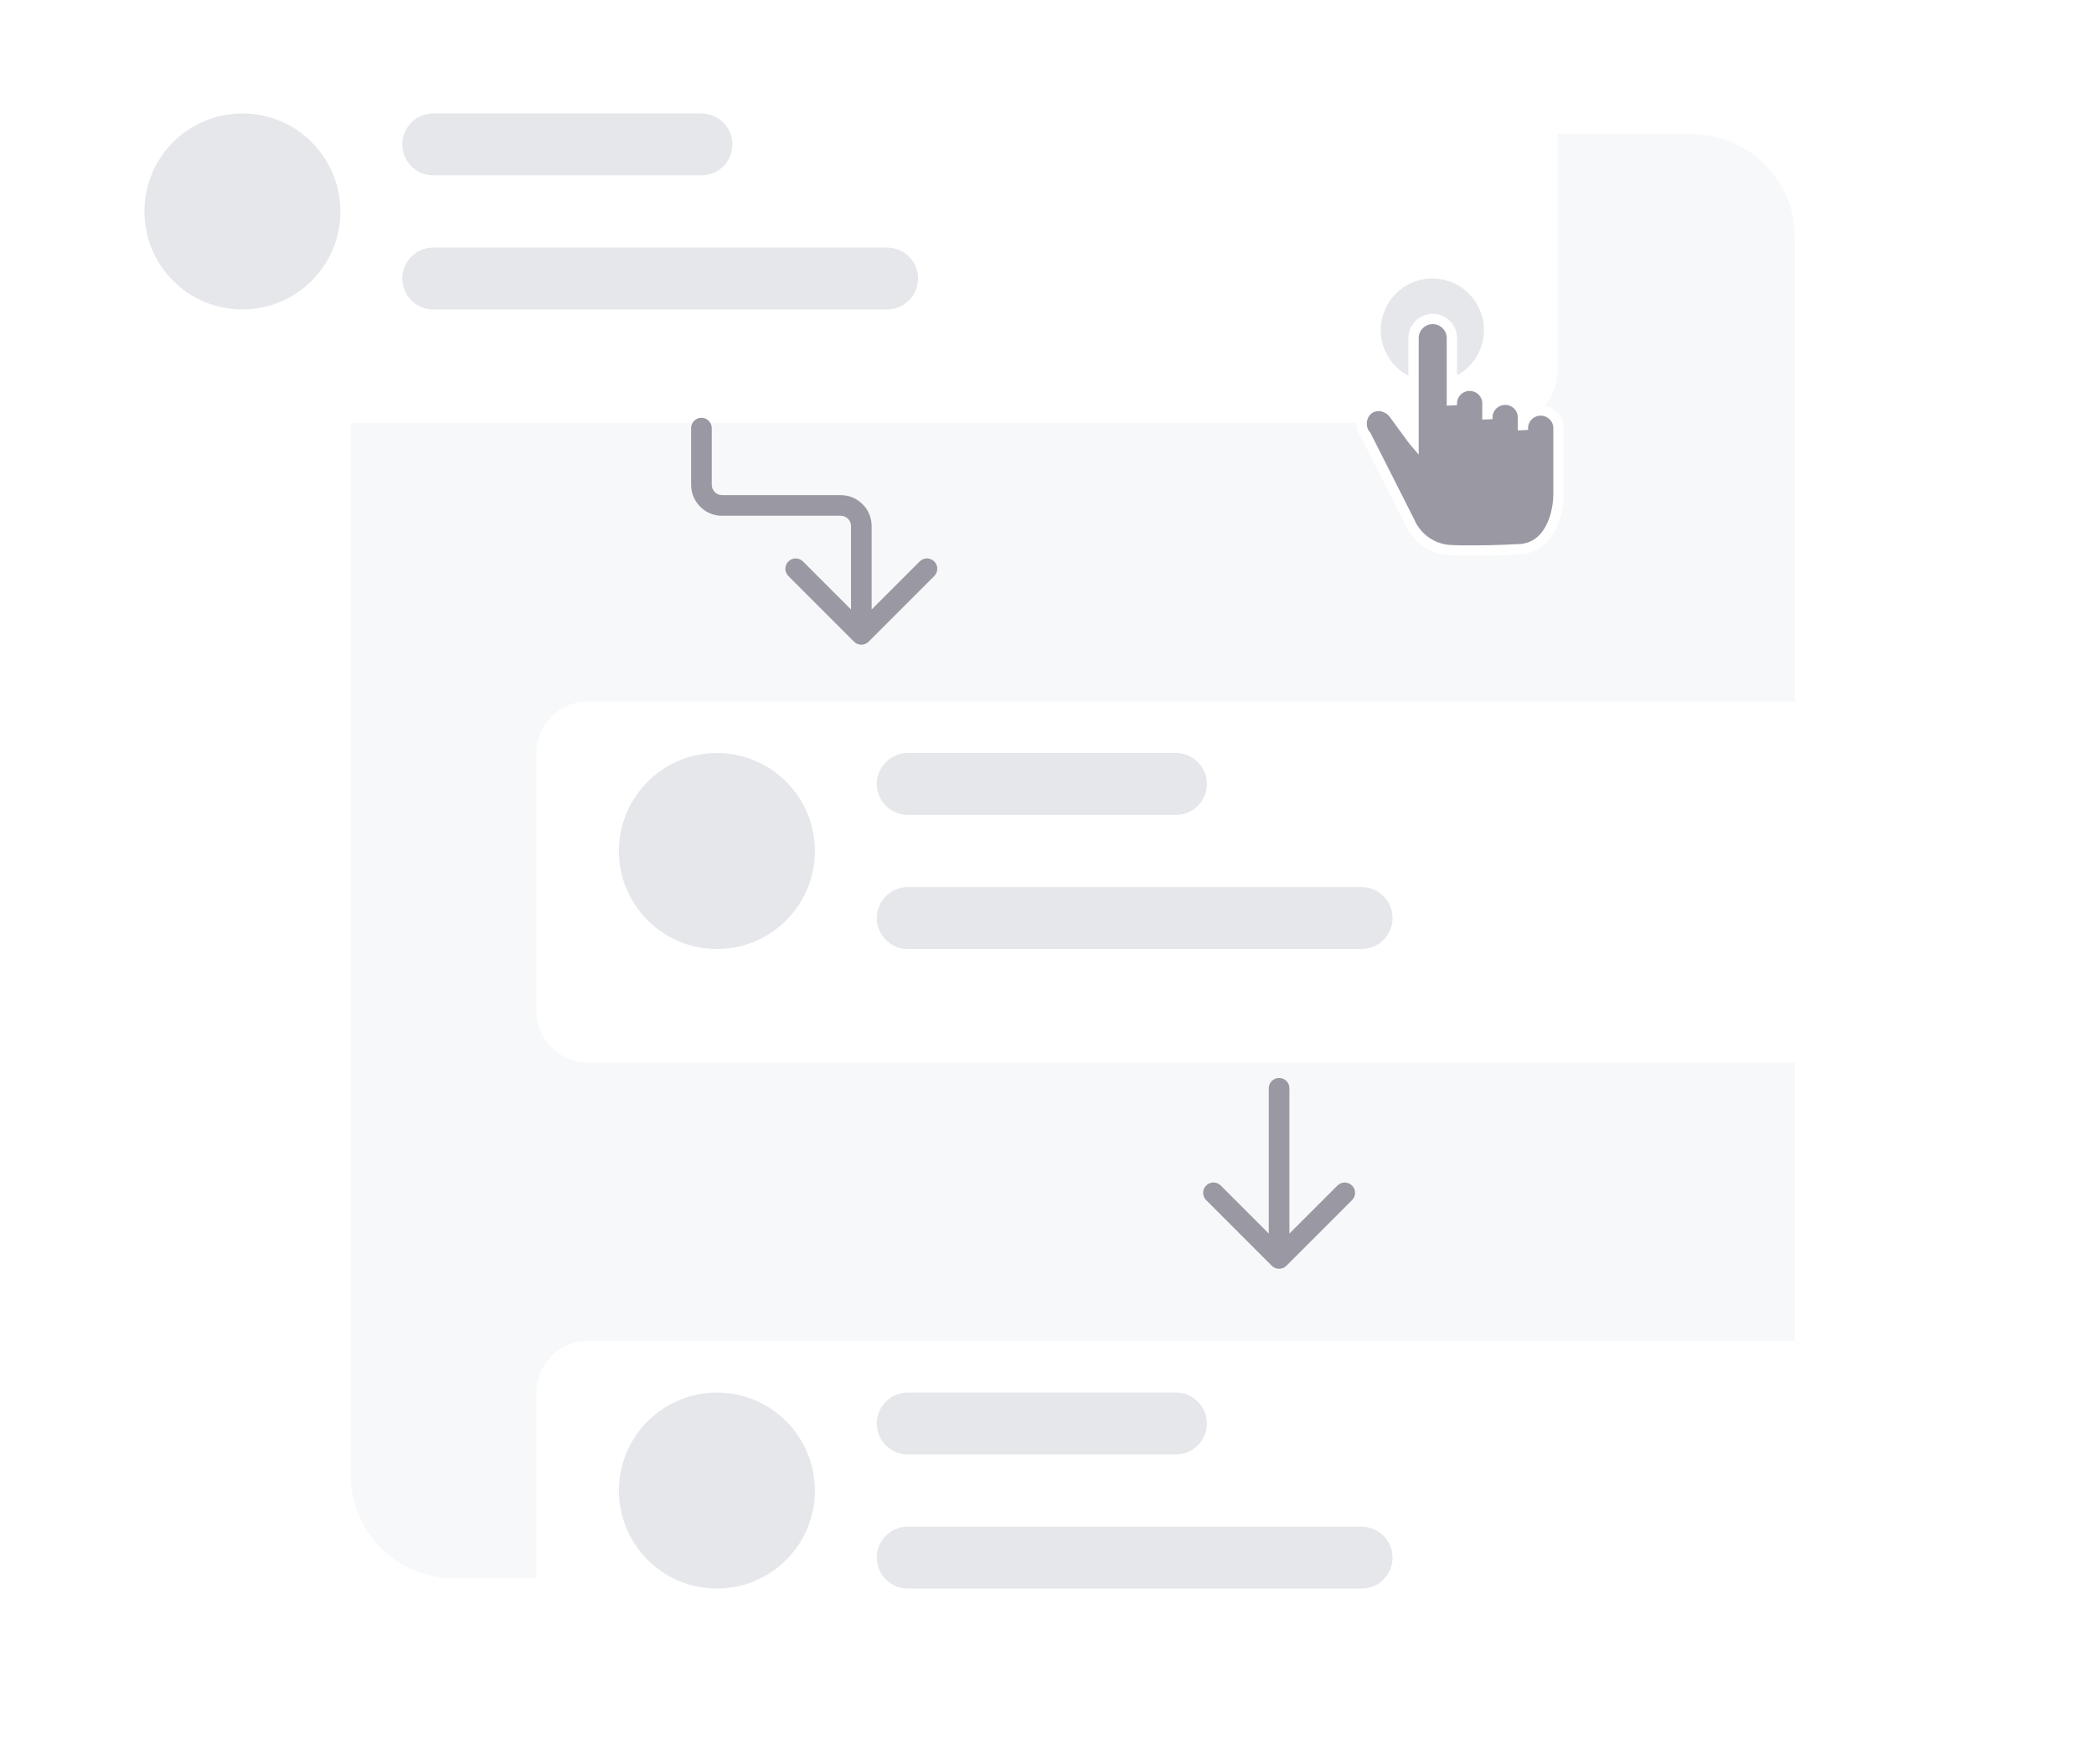 <svg
  width="203"
  height="171"
  viewBox="0 0 203 171"
  fill="none"
  xmlns="http://www.w3.org/2000/svg"
>
  <path
    d="M164 13H44C38.477 13 34 17.477 34 23V143C34 148.523 38.477 153 44 153H164C169.523 153 174 148.523 174 143V23C174 17.477 169.523 13 164 13Z"
    fill="#F7F8F9"
  />
  <g filter="url(#filter0_d_287_38910)">
    <path
      d="M146 3H11C8.239 3 6 5.239 6 8V33C6 35.761 8.239 38 11 38H146C148.761 38 151 35.761 151 33V8C151 5.239 148.761 3 146 3Z"
      fill="white"
    />
  </g>
  <path
    d="M68 11H42C40.343 11 39 12.343 39 14C39 15.657 40.343 17 42 17H68C69.657 17 71 15.657 71 14C71 12.343 69.657 11 68 11Z"
    fill="#E5E7EB"
  />
  <path
    d="M86 24H42C40.343 24 39 25.343 39 27C39 28.657 40.343 30 42 30H86C87.657 30 89 28.657 89 27C89 25.343 87.657 24 86 24Z"
    fill="#E5E7EB"
  />
  <path
    d="M23.5 30C28.747 30 33 25.747 33 20.5C33 15.253 28.747 11 23.5 11C18.253 11 14 15.253 14 20.5C14 25.747 18.253 30 23.5 30Z"
    fill="#E5E7EB"
  />
  <path
    d="M69 41.5C69 40.948 68.552 40.5 68 40.5C67.448 40.5 67 40.948 67 41.5H69ZM82.793 62.207C83.183 62.598 83.817 62.598 84.207 62.207L90.571 55.843C90.962 55.453 90.962 54.819 90.571 54.429C90.18 54.038 89.547 54.038 89.157 54.429L83.5 60.086L77.843 54.429C77.453 54.038 76.82 54.038 76.429 54.429C76.038 54.819 76.038 55.453 76.429 55.843L82.793 62.207ZM67 41.5V47H69V41.5H67ZM70 50H81.5V48H70V50ZM82.5 51V61.5H84.5V51H82.5ZM81.5 50C82.052 50 82.5 50.448 82.5 51H84.5C84.5 49.343 83.157 48 81.5 48V50ZM67 47C67 48.657 68.343 50 70 50V48C69.448 48 69 47.552 69 47H67Z"
    fill="#9A98A2"
  />
  <path
    d="M125 105.5C125 104.948 124.552 104.5 124 104.5C123.448 104.5 123 104.948 123 105.5H125ZM123.293 122.707C123.683 123.098 124.317 123.098 124.707 122.707L131.071 116.343C131.462 115.953 131.462 115.319 131.071 114.929C130.681 114.538 130.047 114.538 129.657 114.929L124 120.586L118.343 114.929C117.953 114.538 117.319 114.538 116.929 114.929C116.538 115.319 116.538 115.953 116.929 116.343L123.293 122.707ZM123 105.5V122H125V105.5H123Z"
    fill="#9A98A2"
  />
  <g filter="url(#filter1_d_287_38910)">
    <path
      d="M192 65H57C54.239 65 52 67.239 52 70V95C52 97.761 54.239 100 57 100H192C194.761 100 197 97.761 197 95V70C197 67.239 194.761 65 192 65Z"
      fill="white"
    />
  </g>
  <path
    d="M114 73H88C86.343 73 85 74.343 85 76C85 77.657 86.343 79 88 79H114C115.657 79 117 77.657 117 76C117 74.343 115.657 73 114 73Z"
    fill="#E5E7EB"
  />
  <path
    d="M132 86H88C86.343 86 85 87.343 85 89C85 90.657 86.343 92 88 92H132C133.657 92 135 90.657 135 89C135 87.343 133.657 86 132 86Z"
    fill="#E5E7EB"
  />
  <path
    d="M69.5 92C74.747 92 79 87.747 79 82.5C79 77.253 74.747 73 69.5 73C64.253 73 60 77.253 60 82.5C60 87.747 64.253 92 69.5 92Z"
    fill="#E5E7EB"
  />
  <g filter="url(#filter2_d_287_38910)">
    <path
      d="M192 127H57C54.239 127 52 129.239 52 132V157C52 159.761 54.239 162 57 162H192C194.761 162 197 159.761 197 157V132C197 129.239 194.761 127 192 127Z"
      fill="white"
    />
  </g>
  <path
    d="M114 135H88C86.343 135 85 136.343 85 138C85 139.657 86.343 141 88 141H114C115.657 141 117 139.657 117 138C117 136.343 115.657 135 114 135Z"
    fill="#E5E7EB"
  />
  <path
    d="M132 148H88C86.343 148 85 149.343 85 151C85 152.657 86.343 154 88 154H132C133.657 154 135 152.657 135 151C135 149.343 133.657 148 132 148Z"
    fill="#E5E7EB"
  />
  <path
    d="M69.5 154C74.747 154 79 149.747 79 144.5C79 139.253 74.747 135 69.5 135C64.253 135 60 139.253 60 144.5C60 149.747 64.253 154 69.5 154Z"
    fill="#E5E7EB"
  />
  <path
    d="M138.857 37C141.619 37 143.857 34.761 143.857 32C143.857 29.239 141.619 27 138.857 27C136.096 27 133.857 29.239 133.857 32C133.857 34.761 136.096 37 138.857 37Z"
    fill="#E5E7EB"
  />
  <path
    d="M142.765 53.37C141.965 53.37 141.218 53.37 140.538 53.327C139.7 53.271 138.894 52.984 138.209 52.499C137.524 52.014 136.985 51.349 136.654 50.578L132.435 42.24C132.125 41.88 131.971 41.412 132.005 40.938C132.039 40.465 132.259 40.024 132.617 39.711C132.91 39.476 133.275 39.349 133.652 39.352C133.928 39.36 134.2 39.428 134.448 39.552C134.696 39.675 134.915 39.851 135.089 40.066L137.005 42.681L137.034 42.715V32.78C137.034 32.288 137.229 31.815 137.578 31.466C137.926 31.118 138.399 30.922 138.892 30.922C139.385 30.922 139.858 31.118 140.206 31.466C140.555 31.815 140.751 32.288 140.751 32.78V39.28C140.729 39.041 140.757 38.8 140.834 38.573C140.911 38.345 141.034 38.136 141.196 37.959C141.358 37.781 141.555 37.64 141.775 37.543C141.995 37.446 142.232 37.396 142.473 37.396C142.713 37.396 142.95 37.446 143.17 37.543C143.39 37.64 143.587 37.781 143.749 37.959C143.911 38.136 144.034 38.345 144.111 38.573C144.188 38.8 144.216 39.041 144.195 39.28V40.635C144.173 40.396 144.201 40.155 144.278 39.928C144.355 39.7 144.478 39.491 144.64 39.314C144.802 39.136 144.999 38.995 145.219 38.898C145.439 38.801 145.676 38.751 145.917 38.751C146.157 38.751 146.394 38.801 146.614 38.898C146.834 38.995 147.031 39.136 147.193 39.314C147.355 39.491 147.478 39.7 147.555 39.928C147.632 40.155 147.66 40.396 147.639 40.635V41.679C147.617 41.44 147.645 41.199 147.722 40.972C147.799 40.744 147.922 40.535 148.084 40.358C148.246 40.18 148.443 40.039 148.663 39.942C148.883 39.845 149.12 39.795 149.361 39.795C149.601 39.795 149.838 39.845 150.058 39.942C150.278 40.039 150.475 40.18 150.637 40.358C150.799 40.535 150.922 40.744 150.999 40.972C151.076 41.199 151.104 41.44 151.083 41.679V48.016C151.049 49.965 150.168 53.251 147.069 53.251C146.844 53.261 144.938 53.371 142.769 53.371L142.765 53.37Z"
    fill="#9A98A2"
    stroke="white"
  />
  <defs>
    <filter
      id="filter0_d_287_38910"
      x="0"
      y="0"
      width="157"
      height="47"
      filterUnits="userSpaceOnUse"
      color-interpolation-filters="sRGB"
    >
      <feFlood
        flood-opacity="0"
        result="BackgroundImageFix"
      />
      <feColorMatrix
        in="SourceAlpha"
        type="matrix"
        values="0 0 0 0 0 0 0 0 0 0 0 0 0 0 0 0 0 0 127 0"
        result="hardAlpha"
      />
      <feOffset dy="3" />
      <feGaussianBlur stdDeviation="3" />
      <feColorMatrix
        type="matrix"
        values="0 0 0 0 0 0 0 0 0 0 0 0 0 0 0 0 0 0 0.161 0"
      />
      <feBlend
        mode="normal"
        in2="BackgroundImageFix"
        result="effect1_dropShadow_287_38910"
      />
      <feBlend
        mode="normal"
        in="SourceGraphic"
        in2="effect1_dropShadow_287_38910"
        result="shape"
      />
    </filter>
    <filter
      id="filter1_d_287_38910"
      x="46"
      y="62"
      width="157"
      height="47"
      filterUnits="userSpaceOnUse"
      color-interpolation-filters="sRGB"
    >
      <feFlood
        flood-opacity="0"
        result="BackgroundImageFix"
      />
      <feColorMatrix
        in="SourceAlpha"
        type="matrix"
        values="0 0 0 0 0 0 0 0 0 0 0 0 0 0 0 0 0 0 127 0"
        result="hardAlpha"
      />
      <feOffset dy="3" />
      <feGaussianBlur stdDeviation="3" />
      <feColorMatrix
        type="matrix"
        values="0 0 0 0 0 0 0 0 0 0 0 0 0 0 0 0 0 0 0.161 0"
      />
      <feBlend
        mode="normal"
        in2="BackgroundImageFix"
        result="effect1_dropShadow_287_38910"
      />
      <feBlend
        mode="normal"
        in="SourceGraphic"
        in2="effect1_dropShadow_287_38910"
        result="shape"
      />
    </filter>
    <filter
      id="filter2_d_287_38910"
      x="46"
      y="124"
      width="157"
      height="47"
      filterUnits="userSpaceOnUse"
      color-interpolation-filters="sRGB"
    >
      <feFlood
        flood-opacity="0"
        result="BackgroundImageFix"
      />
      <feColorMatrix
        in="SourceAlpha"
        type="matrix"
        values="0 0 0 0 0 0 0 0 0 0 0 0 0 0 0 0 0 0 127 0"
        result="hardAlpha"
      />
      <feOffset dy="3" />
      <feGaussianBlur stdDeviation="3" />
      <feColorMatrix
        type="matrix"
        values="0 0 0 0 0 0 0 0 0 0 0 0 0 0 0 0 0 0 0.161 0"
      />
      <feBlend
        mode="normal"
        in2="BackgroundImageFix"
        result="effect1_dropShadow_287_38910"
      />
      <feBlend
        mode="normal"
        in="SourceGraphic"
        in2="effect1_dropShadow_287_38910"
        result="shape"
      />
    </filter>
  </defs>
</svg>
